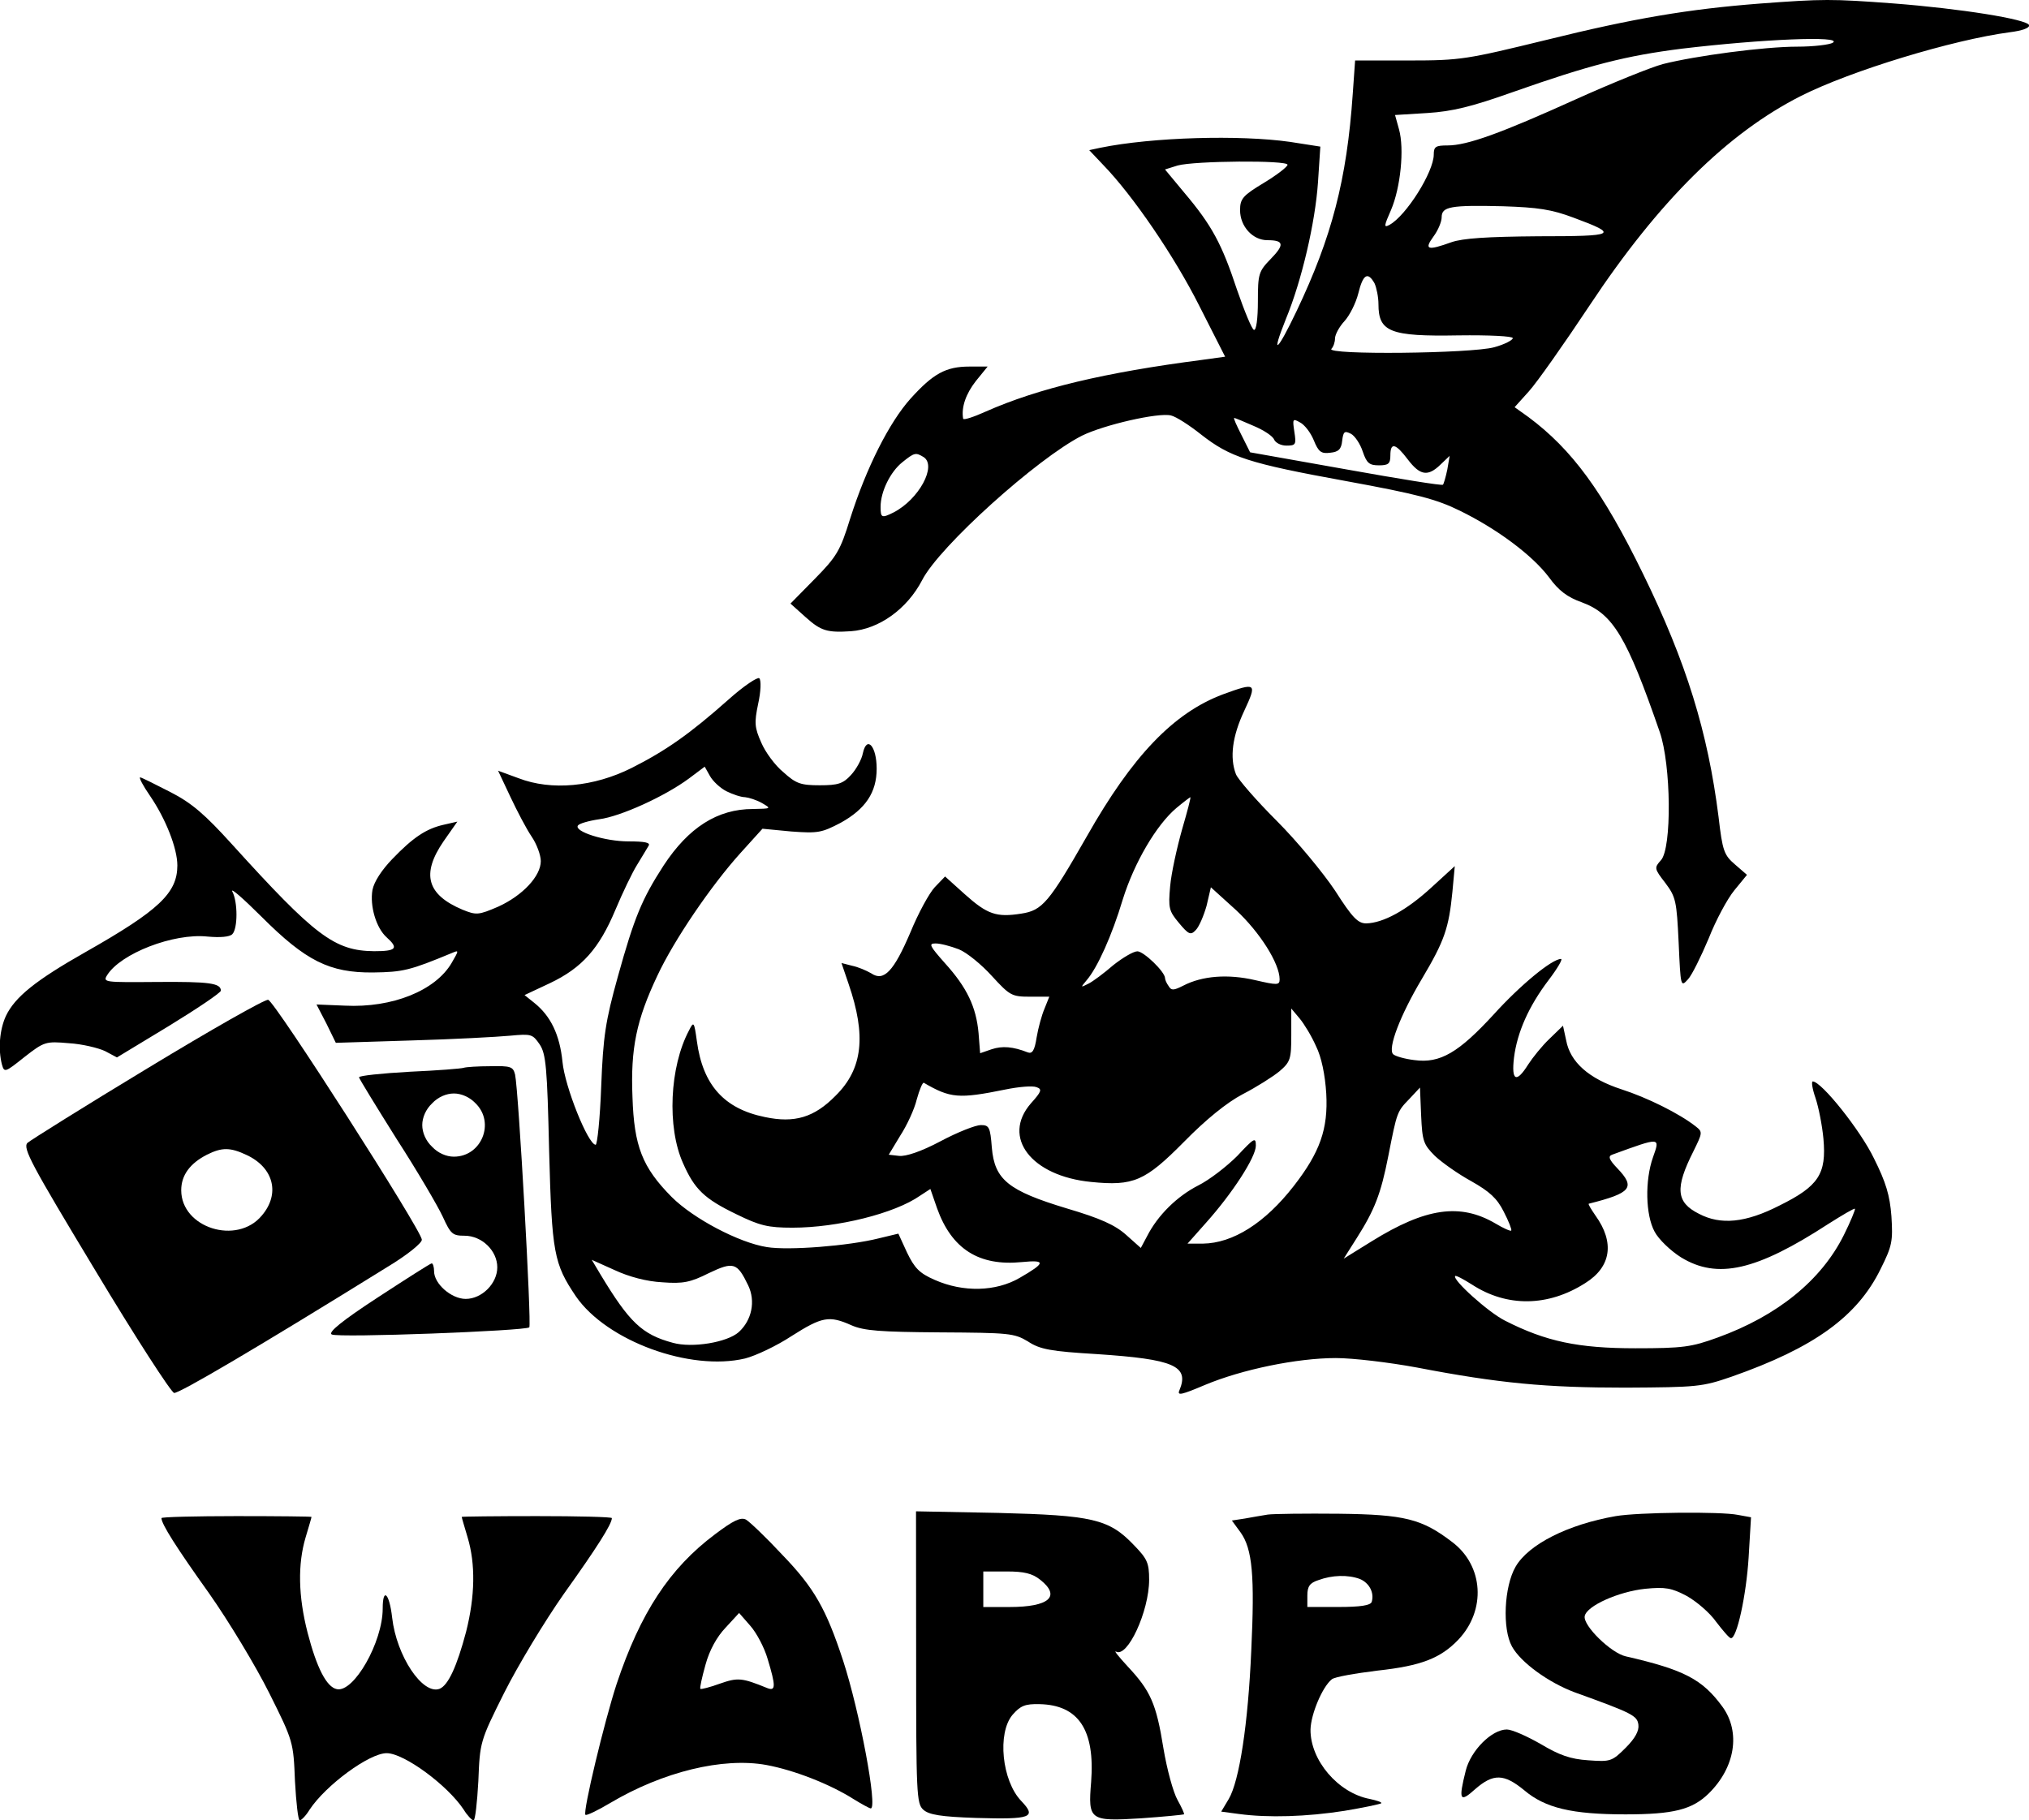 <?xml version="1.0" encoding="UTF-8" standalone="no"?>
<svg version="1.1" xmlns="http://www.w3.org/2000/svg" xmlns:xlink="http://www.w3.org/1999/xlink" width="944.672" height="847.596">
	<g id="dp_dp001" transform="matrix(1,0,0,1,-102.527,-38.403)">
		<path id="dp_path002" fill="black" stroke="none" stroke-width="0" d="M 921.828,40.069 C 888.699,42.648 863.324,46.873 822.48,56.992 C 785.493,66.007 782.74,66.569 758.645,66.569 L 733.444,66.569 L 732.34,82.212 C 729.587,122.145 722.589,148.82 706.228,183.209 C 697.039,202.516 694.093,204.727 701.245,186.892 C 708.612,169.057 714.873,142.016 716.153,123.425 L 717.257,106.676 L 703.087,104.467 C 679.728,101.152 639.059,102.257 614.788,107.22 L 609.652,108.324 L 616.088,115.128 C 629.871,129.299 649.216,157.62 660.789,180.611 L 672.924,204.513 L 662.263,205.987 C 616.999,211.86 585.924,219.227 561.441,230.081 C 555.723,232.66 551.128,234.133 550.953,233.396 C 550.023,228.065 552.233,221.804 556.828,215.911 L 562.352,209.107 L 553.9,209.107 C 542.851,209.107 536.977,212.421 526.489,224.015 C 516.564,235.064 505.884,256.213 498.343,279.94 C 493.748,294.847 492.081,297.6 481.963,307.893 L 470.564,319.485 L 477.736,325.921 C 484.735,332.183 487.661,333.093 498.711,332.357 C 511.776,331.427 524.823,322.044 531.84,308.611 C 539.749,292.967 585.556,251.773 606.336,241.267 C 616.456,236.285 641.831,230.411 647.724,231.884 C 650.108,232.427 656.369,236.479 661.7,240.724 C 675.328,251.385 683.78,254.157 729.199,262.435 C 762.328,268.503 771.323,270.887 782.179,276.219 C 799.839,284.864 816.199,297.193 823.759,307.312 C 828.16,313.379 832.211,316.5 839.015,318.904 C 853.535,324.235 859.989,335.091 875.265,379.249 C 880.596,394.505 880.984,433.508 875.808,439.033 C 872.687,442.541 872.687,442.891 877.824,449.52 C 882.805,456.149 883.155,457.972 884.085,477.473 C 885.016,498.08 885.016,498.255 888.485,494.396 C 890.328,492.38 894.553,483.735 898.061,475.437 C 901.377,466.987 906.708,457.041 910.023,452.991 L 915.896,445.817 L 910.372,441.029 C 905.235,436.629 904.497,434.768 902.656,418.776 C 897.675,379.424 887.749,347.032 867.511,305.644 C 848.747,267.185 834.383,247.683 814.144,232.621 L 807.708,228.027 L 814.339,220.66 C 818.021,216.609 830.719,198.581 842.679,180.553 C 874.877,131.973 906.883,100.337 941.097,83.047 C 964.456,71.28 1011.74,56.935 1038.22,53.425 C 1044.09,52.689 1047.6,51.409 1047.23,50.111 C 1046.3,47.359 1015.23,42.396 983.937,39.992 C 955.307,37.86 951.429,37.86 921.828,40.069 Z M 955.868,58.292 C 954.395,59.223 946.855,60.133 939.313,60.133 C 923.864,60.133 892.033,64.379 876.757,68.236 C 871.233,69.709 853.011,77.076 836.281,84.616 C 801.331,100.435 785.687,106.133 776.499,106.133 C 770.973,106.133 770.063,106.676 770.063,110.379 C 770.063,118.483 757.191,138.895 749.456,143.12 C 746.704,144.593 746.879,143.663 750.193,136.123 C 754.593,125.809 756.455,107.781 753.876,98.593 L 752.035,91.963 L 767.136,91.033 C 778.728,90.296 787.741,88.087 806.875,81.283 C 842.931,68.585 859.485,64.359 885.791,61.044 C 922.739,56.644 960.811,54.976 955.868,58.292 Z M 701.983,115.128 C 701.983,116.059 697,119.916 690.933,123.58 C 681.183,129.455 679.884,130.947 679.884,136.277 C 679.884,143.819 685.757,150.255 692.581,150.255 C 700.296,150.255 700.684,152.271 694.248,158.9 C 688.529,164.773 688.18,165.897 688.18,178.769 C 688.18,186.679 687.444,192.397 686.339,192.009 C 685.408,191.816 681.939,183.364 678.429,173.245 C 671.432,152.096 666.837,143.431 653.947,128.175 L 644.932,117.319 L 650.807,115.477 C 658.753,113.287 701.983,112.937 701.983,115.128 Z M 835.196,139.787 C 856.54,147.695 855.065,148.432 818.816,148.432 C 794.72,148.625 783.671,149.363 778.34,151.184 C 767.116,155.236 765.468,154.693 769.888,148.607 C 772.099,145.66 773.745,141.608 773.745,139.592 C 773.745,134.611 777.797,133.873 802.261,134.456 C 818.623,134.999 824.884,135.909 835.196,139.787 Z M 742.477,170.317 C 743.408,172.333 744.319,176.753 744.319,180.068 C 744.319,192.94 749.651,195.169 781.48,194.588 C 796,194.393 806.856,194.956 806.856,195.867 C 806.856,196.797 802.997,198.813 798.209,200.112 C 787.723,203.059 719.468,203.796 722.415,200.849 C 723.345,199.919 724.081,197.728 724.081,196.061 C 724.081,194.22 726.097,190.536 728.481,187.957 C 730.867,185.38 733.813,179.507 734.917,175.087 C 737.128,166.072 739.337,164.793 742.477,170.317 Z M 686.184,236.731 C 690.972,238.747 695.197,241.519 695.76,243.167 C 696.496,244.64 698.881,245.919 701.479,245.919 C 705.879,245.919 706.072,245.376 705.161,239.484 C 704.231,233.416 704.425,233.223 707.74,235.083 C 709.949,236.188 712.721,239.871 714.176,243.36 C 716.385,248.885 717.684,249.796 721.891,249.235 C 725.748,248.865 727.028,247.567 727.416,243.709 C 727.959,239.309 728.52,238.921 731.467,240.395 C 733.308,241.325 735.868,245.183 736.992,248.672 C 738.833,254.003 739.939,255.108 744.532,255.108 C 748.933,255.108 749.864,254.371 749.864,250.513 C 749.864,244.252 752.248,244.795 757.967,252.355 C 763.685,259.896 767.349,260.459 773.223,254.74 L 777.468,250.688 L 776.363,257.124 C 775.627,260.632 774.696,263.753 774.347,264.121 C 773.979,264.664 753.74,261.369 729.083,256.949 L 684.555,249.04 L 680.504,240.937 C 678.293,236.537 676.647,233.028 677.189,233.028 C 677.537,233.048 681.589,234.695 686.184,236.731 Z M 532.557,251.269 C 538.819,255.321 530.347,270.965 518.58,277.032 C 513.056,279.785 512.513,279.611 512.513,274.455 C 512.513,267.281 517.108,258.073 522.632,253.673 C 528.331,249.06 528.893,249.06 532.557,251.269 Z "/>
		<path id="dp_path003" fill="black" stroke="none" stroke-width="0" d="M 441.68,364.207 C 423.652,380.2 412.603,387.953 396.609,396.037 C 378.951,404.876 359.275,406.699 343.999,400.825 L 334.423,397.316 L 340.141,409.451 C 343.263,416.081 347.683,424.552 350.067,428.023 C 352.451,431.531 354.312,436.668 354.312,439.42 C 354.312,446.419 345.86,455.413 334.616,460.569 C 325.235,464.621 324.304,464.621 317.868,462.043 C 301.313,455.045 298.56,445.488 309.028,430.213 L 315.464,421.024 L 309.028,422.497 C 300.925,424.339 294.857,428.371 285.127,438.491 C 280.339,443.472 276.675,448.977 275.939,452.855 C 274.659,460.221 277.605,470.515 282.568,474.935 C 288.287,480.071 286.968,481.369 276.695,481.369 C 258.297,481.176 249.284,474.372 210.475,431.512 C 197.972,417.729 191.904,412.397 181.785,407.223 C 174.613,403.539 168.352,400.417 167.808,400.417 C 167.072,400.417 169.088,404.276 172.403,409.064 C 179.575,419.551 185.1,433.353 185.1,441.436 C 185.1,454.308 176.455,462.411 142.433,481.719 C 119.075,494.959 109.499,502.693 105.272,511.533 C 102.325,517.969 101.589,526.983 103.431,534.155 C 104.536,538.013 104.904,537.839 113.919,530.647 C 123.107,523.475 123.843,523.28 134.524,524.211 C 140.785,524.579 148.307,526.42 151.448,527.893 L 156.972,530.84 L 181.261,516.127 C 194.501,508.024 205.357,500.677 205.357,499.747 C 205.357,496.239 200.027,495.501 175.543,495.696 C 151.253,495.889 150.343,495.889 152.379,492.575 C 158.64,482.455 183.277,472.879 199.096,474.547 C 204.969,475.089 209.409,474.74 210.688,473.441 C 213.267,470.863 213.267,458.34 210.688,453.572 C 209.757,451.556 215.825,456.887 224.316,465.339 C 244.923,485.945 255.952,491.449 276.191,491.276 C 290.167,491.081 293.307,490.345 312.789,482.261 C 316.297,480.788 316.297,480.788 312.789,486.856 C 305.248,499.728 285.185,507.831 263.125,506.725 L 249.885,506.183 L 254.479,515.023 L 258.88,524.036 L 294.199,522.932 C 313.7,522.388 334.307,521.264 340.005,520.721 C 349.931,519.791 350.493,519.985 353.788,524.773 C 356.735,529.173 357.297,535.628 358.189,574.263 C 359.468,622.105 360.399,626.873 370.692,642.149 C 385.056,662.931 423.865,677.1 449.435,671.033 C 454.416,669.753 464.148,665.159 471.145,660.545 C 485.316,651.532 488.631,650.969 498.924,655.564 C 504.797,658.141 512.359,658.685 540.137,658.879 C 572.335,659.072 574.72,659.247 581.156,663.124 C 586.68,666.807 591.817,667.719 613.16,668.997 C 649.216,671.381 656.408,674.523 651.62,685.921 C 650.515,688.499 652.725,687.937 663.581,683.343 C 680.697,676.169 706.441,670.839 724.469,670.839 C 732.379,670.839 749.301,672.855 762.192,675.24 C 800.459,682.605 822.344,684.621 859.312,684.621 C 892.789,684.428 894.999,684.253 908.801,679.485 C 947.068,666.051 967.305,651.532 978.161,629.259 C 983.492,618.596 983.88,616.387 983.143,604.775 C 982.407,595.024 980.565,588.957 975.04,577.908 C 968.779,564.841 950.557,542.025 946.524,542.025 C 945.788,542.025 946.331,545.535 947.804,549.741 C 949.277,554.141 950.925,562.612 951.487,568.7 C 952.96,585.08 949.277,590.779 931.055,599.793 C 915.237,607.896 903.645,608.981 893.525,603.651 C 882.864,598.32 882.303,591.691 890.948,574.573 C 895.193,565.928 895.348,565.559 892.052,562.981 C 884.337,556.913 869.431,549.547 857.469,545.689 C 842.213,540.708 833.568,532.992 831.707,522.873 L 830.233,516.069 L 823.972,522.136 C 820.464,525.452 816.063,530.976 814.047,534.097 C 808.523,542.937 806.139,541.812 807.417,530.976 C 808.891,519.209 814.221,507.075 823.604,494.727 C 827.656,489.395 830.233,484.976 829.323,484.976 C 825.077,484.976 810.209,497.304 798.055,510.739 C 781.675,528.572 773.028,533.729 761.068,532.081 C 756.473,531.539 752.053,530.24 751.143,529.328 C 748.565,526.751 754.264,511.495 764.577,494.184 C 775.064,476.524 777.08,470.631 778.747,453.708 L 779.852,441.747 L 768.996,451.672 C 757.404,462.333 746.549,468.227 738.64,468.42 C 734.781,468.42 732.204,465.843 724.12,453.164 C 718.596,444.887 706.46,430.175 696.904,420.617 S 678.876,401.309 677.945,398.905 C 674.999,391.191 676.277,381.247 681.803,369.48 C 687.871,356.413 687.521,356.045 671.877,361.764 C 648.887,370.409 629.753,390.453 608.585,427.809 C 590.925,458.709 587.804,462.392 578.035,463.865 C 566.443,465.707 562.216,464.233 551.729,454.851 L 542.54,446.573 L 537.752,451.556 C 535.175,454.308 530.037,463.691 526.353,472.705 C 518.639,490.733 514.025,495.696 508.132,491.663 C 505.923,490.384 502.064,488.717 499.292,488.155 L 494.311,486.875 L 497.625,496.625 C 505.903,520.721 504.255,536.171 491.557,548.675 C 481.633,558.793 472.444,561.547 458.623,558.6 C 439.664,554.743 429.739,543.693 426.987,523.28 C 425.707,514.092 425.513,513.897 423.303,518.299 C 414.289,535.221 412.991,563.368 420.551,580.117 C 425.881,592.252 430.476,596.672 445.383,603.864 C 456.239,609.195 460.096,610.125 471.495,610.125 C 492.469,610.125 519.143,603.496 530.909,595.219 L 535.697,592.097 L 538.819,601.111 C 545.623,620.069 558.32,628.153 578.364,626.137 C 589.588,625.032 589.413,626.505 577.259,633.504 C 566.209,639.94 550.953,640.308 537.713,634.435 C 530.541,631.313 528.331,628.909 524.843,621.737 L 520.791,612.897 L 511.603,615.107 C 497.625,618.616 469.653,620.825 459.553,619.159 C 446.681,617.143 425.339,605.919 415.22,595.8 C 401.592,582.017 397.735,572.247 396.997,549.256 C 396.067,526.633 398.839,513.375 408.589,492.768 C 416.305,476.213 433.616,450.819 447.205,435.737 L 457.517,424.339 L 470.952,425.619 C 483.455,426.549 485.123,426.161 493.943,421.567 C 505.535,415.131 510.691,407.396 510.691,396.367 C 510.691,385.879 506.097,380.723 504.255,389.195 C 503.712,392.14 501.135,396.735 498.731,399.313 C 495.047,403.364 492.663,404.101 484.211,404.101 C 475.372,404.101 473.161,403.364 467.288,398.033 C 463.431,394.912 458.836,388.651 456.975,384.251 C 453.855,377.253 453.66,375.063 455.501,366.223 C 456.781,360.504 456.975,355.173 456.044,354.263 C 455.308,353.545 448.853,357.771 441.68,364.207 Z M 440.769,406.892 C 443.716,408.365 447.573,409.645 449.415,409.645 C 451.256,409.839 454.745,410.925 457.324,412.397 C 461.724,414.976 461.724,414.976 453.079,415.151 C 436.524,415.151 423.091,423.796 411.497,441.456 C 401.379,457.1 397.871,465.552 390.155,493.331 C 384.436,513.937 383.351,520.935 382.44,544.293 C 381.897,559.395 380.597,571.511 379.861,571.511 C 376.353,571.511 365.497,544.468 364.412,532.895 C 363.132,520.199 358.887,511.552 351.347,505.485 L 346.752,501.801 L 358.519,496.277 C 373.619,489.104 381.509,480.091 389.069,462.063 C 392.384,454.153 396.979,444.577 399.188,441.088 C 401.399,437.404 403.783,433.547 404.519,432.248 C 405.449,430.775 402.677,430.232 395.137,430.232 C 384.088,430.232 369.761,425.637 371.584,422.865 C 372.127,421.936 376.565,420.656 381.509,419.92 C 391.435,418.64 412.06,409.257 423.264,400.961 L 430.631,395.436 L 433.015,399.681 C 434.333,402.124 437.823,405.419 440.769,406.892 Z M 652.861,424.747 C 650.476,433.199 647.879,444.984 647.336,451.052 C 646.405,461.364 646.793,462.644 651.388,468.168 C 655.981,473.693 656.912,474.043 659.296,471.484 C 660.769,470.011 662.98,464.853 664.279,460.26 L 666.295,451.613 L 678.061,462.276 C 689.111,472.588 698.299,487.108 698.299,494.475 C 698.299,497.227 697.195,497.227 686.901,494.843 C 674.204,491.896 662.263,492.827 653.423,497.42 C 649.023,499.631 647.899,499.805 646.619,497.615 C 645.688,496.335 644.952,494.668 644.952,493.932 C 644.952,490.985 635.027,481.428 632.08,481.428 C 630.239,481.428 625.276,484.375 620.856,487.864 C 616.611,491.547 611.473,495.404 609.264,496.509 C 605.581,498.351 605.581,498.351 608.333,495.036 C 613.471,489.163 620.293,473.887 625.256,457.313 C 630.588,440.196 640.9,422.556 650.283,414.647 C 653.597,411.893 656.544,409.664 656.719,409.664 C 657.107,409.664 655.264,416.449 652.861,424.747 Z M 548.937,480.479 C 552.621,481.952 559.6,487.651 564.388,492.981 C 572.665,501.996 573.576,502.557 582.047,502.557 L 591.061,502.557 L 588.852,508.083 C 587.572,511.029 585.905,517.096 585.168,521.516 C 584.237,527.584 583.152,529.232 581.117,528.515 C 574.119,525.761 569.156,525.393 564.193,527.041 L 558.863,528.883 L 558.127,519.5 C 557.021,507.365 552.795,498.351 542.483,486.953 C 535.309,478.849 534.767,477.764 538.083,477.764 C 540.292,477.725 545.08,479.005 548.937,480.479 Z M 715.223,525.548 C 717.8,530.685 719.468,538.983 720.011,547.628 C 720.941,564.183 717.064,575.039 704.909,590.683 C 691.476,607.973 676.569,617.356 662.592,617.549 L 655.42,617.549 L 664.065,607.799 C 676.395,594.016 687.231,577.248 687.231,571.917 C 687.231,567.865 686.493,568.235 678.585,576.705 C 673.603,581.688 665.519,587.929 660.363,590.488 C 650.612,595.471 641.599,604.271 636.616,614.041 L 633.669,619.565 L 626.865,613.499 C 621.728,608.904 614.905,605.783 599.261,601.169 C 571.851,592.892 565.589,587.736 564.309,572.828 C 563.573,563.252 563.031,562.341 559.173,562.341 C 556.788,562.341 548.317,565.656 540.408,569.881 C 531.395,574.671 524.221,577.055 521.101,576.687 L 516.312,576.143 L 521.644,567.304 C 524.764,562.516 528.273,554.975 529.359,550.38 C 530.639,545.787 532.112,542.277 532.673,542.665 C 545.003,549.837 548.86,550.207 570.571,545.787 C 576.833,544.507 583.268,543.945 585.091,544.681 C 587.844,545.612 587.475,546.697 582.512,552.223 C 568.729,568.04 582.707,586.088 610.465,588.821 C 630.335,590.837 635.667,588.453 653.869,570.056 C 663.988,559.744 673.739,551.835 681.085,547.977 C 687.521,544.661 695.061,539.873 698.203,537.315 C 703.34,532.915 703.727,531.596 703.727,520.392 L 703.727,508.063 L 707.585,512.657 C 709.736,515.236 713.207,520.955 715.223,525.548 Z M 770.605,576.705 C 773.92,579.827 781.461,585.157 787.528,588.472 C 795.98,593.26 799.489,596.381 802.629,602.643 C 805.013,607.237 806.487,611.095 806.139,611.483 C 805.769,611.851 802.455,610.377 798.772,608.167 C 782.392,598.591 766.399,600.801 741.199,616.445 L 728.133,624.548 L 734.2,614.972 C 742.477,601.907 745.424,594.54 748.913,576.705 C 752.965,556.099 752.965,556.099 758.664,550.207 L 763.647,544.875 L 764.189,557.941 C 764.732,569.881 765.275,571.355 770.605,576.705 Z M 872.164,577.248 C 868.307,588.104 868.655,604.291 872.9,612.005 C 874.741,615.515 880.267,620.845 885.229,623.967 C 902.152,634.279 920.18,630.228 953.852,608.323 C 960.288,604.271 965.812,600.956 966.181,601.324 C 966.375,601.693 964.165,607.199 961.044,613.46 C 950.557,634.608 930.144,651.183 902.191,661.301 C 890.056,665.703 886.199,666.284 863.925,666.284 C 837.425,666.284 822.344,663.163 803.211,653.412 C 795.496,649.555 778.573,634.299 780.045,632.631 C 780.415,632.263 783.904,634.104 787.955,636.683 C 804.141,647.169 823.275,646.996 840.567,635.947 C 852.701,628.405 854.349,616.988 845.355,604.484 C 843.339,601.537 841.845,599.153 842.233,598.96 C 862.103,593.977 864.119,591.419 855.473,582.404 C 851.789,578.547 851.072,576.88 853.089,576.143 C 875.828,567.865 875.479,567.865 872.164,577.248 Z M 410.975,635.559 C 420.551,636.295 424.04,635.559 432.492,631.313 C 444.084,625.788 445.732,626.331 450.888,637.032 C 454.397,644.397 452.555,653.219 446.488,658.743 C 441.157,663.531 424.776,666.284 415.763,663.725 C 401.399,659.867 395.524,654.148 382.091,631.895 L 378.039,625.091 L 388.701,629.879 C 395.331,632.98 403.608,635.189 410.975,635.559 Z "/>
		<path id="dp_path004" fill="black" stroke="none" stroke-width="0" d="M 171.259,535.861 C 142.027,553.521 116.807,569.339 115.333,570.619 C 112.949,573.003 117.175,580.737 146.795,629.859 C 165.56,661.127 182.115,686.696 183.588,687.084 C 185.797,687.452 222.397,665.935 282.936,628.385 C 292.125,622.861 299.123,617.161 298.929,615.689 C 298.735,611.288 230.305,504.399 227.379,504.012 C 225.887,503.663 200.705,518.008 171.259,535.861 Z M 217.435,576.317 C 229.937,582.192 233.077,594.345 224.432,604.465 C 212.84,618.441 186.903,610.183 186.903,592.699 C 186.903,585.7 190.955,580.195 198.863,576.143 C 205.841,572.653 209.7,572.653 217.435,576.317 Z "/>
		<path id="dp_path005" fill="black" stroke="none" stroke-width="0" d="M 318.431,535.667 C 317.5,536.036 306.101,536.947 293.229,537.509 C 280.164,538.245 269.677,539.351 269.677,540.087 C 269.677,540.629 277.585,553.521 287.163,568.777 C 296.913,583.877 306.469,600.239 308.68,605.027 C 312.363,613.129 313.273,613.867 318.799,613.867 C 326.901,613.867 334.055,620.864 334.055,628.58 C 334.055,636.12 326.883,643.293 319.341,643.293 C 312.712,643.293 304.628,636.295 304.628,630.421 C 304.628,628.405 304.085,626.739 303.523,626.739 S 291.756,633.911 278.497,642.556 C 261.573,653.605 255.139,658.937 256.98,659.848 C 259.927,661.515 347.295,658.18 348.961,656.533 C 350.067,655.253 343.98,546.155 342.332,538.788 C 341.401,535.105 340.316,534.737 330.74,534.931 C 325.06,534.931 319.535,535.299 318.431,535.667 Z M 323.955,552.223 C 333.144,561.236 326.708,577.055 313.836,577.055 C 310.327,577.055 306.469,575.387 303.717,572.46 C 300.771,569.708 299.123,565.831 299.123,562.341 C 299.123,558.832 300.789,554.975 303.717,552.223 C 306.469,549.276 310.347,547.628 313.836,547.628 C 317.325,547.628 321.183,549.295 323.955,552.223 Z "/>
		<path id="dp_path006" fill="black" stroke="none" stroke-width="0" d="M 529.068,810.14 C 529.068,873.607 529.261,878.375 532.383,881.147 C 534.961,883.532 540.66,884.463 557.021,885.005 C 582.591,885.741 585.363,884.811 577.996,877.096 C 568.981,867.713 566.772,845.46 573.944,836.988 C 577.628,832.743 579.819,831.851 586.448,832.007 C 604.669,832.375 612.385,843.967 610.543,868.256 C 609.069,886.091 609.807,886.653 633.708,885.18 C 644.371,884.443 653.404,883.512 653.752,883.337 C 654.121,883.144 652.648,880.023 650.807,876.708 C 648.789,873.2 645.824,862.344 644.176,852.419 C 640.861,831.637 638.109,825.745 627.621,814.521 C 623.569,810.12 620.992,806.98 622.097,807.523 C 627.428,810.644 637.547,788.759 637.547,774.045 C 637.547,766.136 636.616,764.295 630.375,757.859 C 618.781,745.724 611.067,744.076 567.276,742.952 L 529.009,742.215 L 529.068,810.14 Z M 586.836,774.084 C 596.587,781.799 591.081,786.781 572.471,786.781 L 560.336,786.781 L 560.336,778.504 L 560.336,770.227 L 571.192,770.227 C 579.295,770.207 583.152,771.137 586.836,774.084 Z "/>
		<path id="dp_path007" fill="black" stroke="none" stroke-width="0" d="M 692.793,743.727 C 690.216,744.095 685.428,745.007 682.132,745.568 L 676.064,746.499 L 680.116,752.024 C 685.641,759.739 686.745,772.261 685.099,807.019 C 683.625,841.233 679.573,867.733 674.611,876.185 L 671.103,882.059 L 679.38,883.164 C 693.007,885.005 711.016,884.443 728.501,881.691 C 737.341,880.217 745.056,878.569 745.619,878.181 C 745.987,877.639 743.603,876.901 740.287,876.165 C 725.575,873.413 712.508,858.137 712.683,843.792 C 712.877,836.62 718.208,823.923 722.608,820.433 C 723.888,819.328 733.464,817.681 743.951,816.381 C 764.189,814.172 773.184,810.664 781.48,802.017 C 794.547,788.235 793.247,767.609 778.728,756.579 C 764.557,745.724 756.648,743.708 725.943,743.339 C 710.279,743.184 695.372,743.377 692.793,743.727 Z M 735.655,773.716 C 740.055,775.557 742.459,780.151 741.179,784.377 C 740.636,786.044 735.848,786.761 725.729,786.761 L 711.209,786.761 L 711.209,781.431 C 711.209,777.185 712.315,775.557 716.347,774.259 C 722.783,771.873 730.129,771.68 735.655,773.716 Z "/>
		<path id="dp_path008" fill="black" stroke="none" stroke-width="0" d="M 854.697,744.464 C 832.619,748.321 814.221,757.529 808.155,768.016 C 802.824,777.205 801.893,796.9 806.487,805.177 C 810.539,812.544 823.411,821.927 835.72,826.52 C 862.761,836.271 864.797,837.376 865.34,841.621 C 865.708,844.373 863.867,847.883 859.467,852.283 C 853.031,858.719 852.293,858.912 841.981,858.156 C 833.704,857.613 828.548,855.772 819.901,850.616 C 813.465,846.933 806.468,843.812 804.083,843.812 C 797.085,843.812 787.335,853.563 784.969,862.925 C 781.461,876.901 782.217,878.027 789.371,871.571 C 797.823,864.205 802.804,864.399 812.187,872.113 C 821.937,880.392 834.44,883.337 859.292,883.337 C 881.74,883.337 890.385,881.128 898.101,873.587 C 910.429,861.452 913.008,845.072 904.537,833.305 C 895.155,820.433 886.703,816.013 859.467,809.752 C 852.663,808.279 839.423,795.388 840.353,790.988 C 841.283,786.2 856.171,779.589 868.5,778.291 C 877.883,777.36 880.829,777.923 887.807,781.605 C 892.401,784.184 898.663,789.515 901.591,793.74 C 904.711,797.792 907.657,801.281 908.395,801.281 C 911.147,801.649 915.567,781.412 916.672,763.557 L 917.776,744.987 L 911.709,743.881 C 903.8,742.253 865.165,742.641 854.697,744.464 Z "/>
		<path id="dp_path009" fill="black" stroke="none" stroke-width="0" d="M 177.695,745.375 C 177.695,748.127 184.693,759.157 199.949,780.52 C 209.137,793.585 221.66,814.385 227.903,826.888 C 239.127,849.336 239.127,849.705 239.863,867.907 C 240.405,877.832 241.336,886.129 242.072,886.129 C 242.809,886.129 245.019,883.919 246.667,881.147 C 254.208,869.749 274.445,854.841 282.548,854.841 C 290.652,854.841 310.889,869.749 318.431,881.147 C 320.097,883.9 322.288,886.129 323.024,886.129 S 324.692,877.852 325.235,867.907 C 325.971,849.685 325.971,849.336 337.195,826.888 C 343.456,814.385 355.96,793.604 365.148,780.52 C 380.404,759.176 387.403,748.147 387.403,745.375 C 387.403,744.832 371.759,744.444 352.451,744.444 C 333.337,744.444 317.5,744.639 317.5,744.812 C 317.5,745.18 318.779,749.407 320.252,754.388 C 323.936,766.717 323.761,781.605 319.516,798.373 C 315.271,814.365 311.239,823.205 307.187,824.872 C 299.277,827.819 287.143,809.616 285.108,791.744 C 283.828,780.345 280.707,777.379 280.707,787.499 C 280.707,803.141 267.273,826.695 259.364,825.028 C 254.576,824.097 249.981,815.103 245.736,798.723 C 241.336,781.605 241.143,766.717 244.805,754.388 C 246.279,749.407 247.559,745.2 247.559,744.812 C 247.559,744.619 231.915,744.444 212.607,744.444 C 193.532,744.464 177.695,744.832 177.695,745.375 Z "/>
		<path id="dp_path010" fill="black" stroke="none" stroke-width="0" d="M 435.419,752.915 C 414.269,768.733 400.661,789.515 389.612,822.644 C 383.893,840.128 373.793,882.252 375.093,883.532 C 375.461,884.075 380.811,881.516 386.685,878.007 C 411.168,863.488 439.121,856.664 459.36,860.347 C 472.231,862.732 488.785,869.187 499.836,876.165 C 503.693,878.549 507.376,880.565 507.939,880.565 C 511.253,880.565 502.801,835.496 495.067,811.749 C 487.157,787.653 481.633,777.883 466.725,762.433 C 459.185,754.331 451.469,746.984 449.803,746.053 C 447.38,744.832 443.909,746.499 435.419,752.915 Z M 459.903,810.876 C 463.76,823.573 463.76,826.132 459.708,824.504 C 447.941,819.716 446.081,819.523 437.629,822.488 C 433.035,824.155 428.789,825.241 428.615,824.872 C 428.247,824.504 429.352,819.541 430.999,813.649 C 432.841,806.844 436.329,800.583 440.381,796.357 L 446.643,789.553 L 451.78,795.427 C 454.745,798.741 458.429,805.74 459.903,810.876 Z "/>
	</g>
</svg>